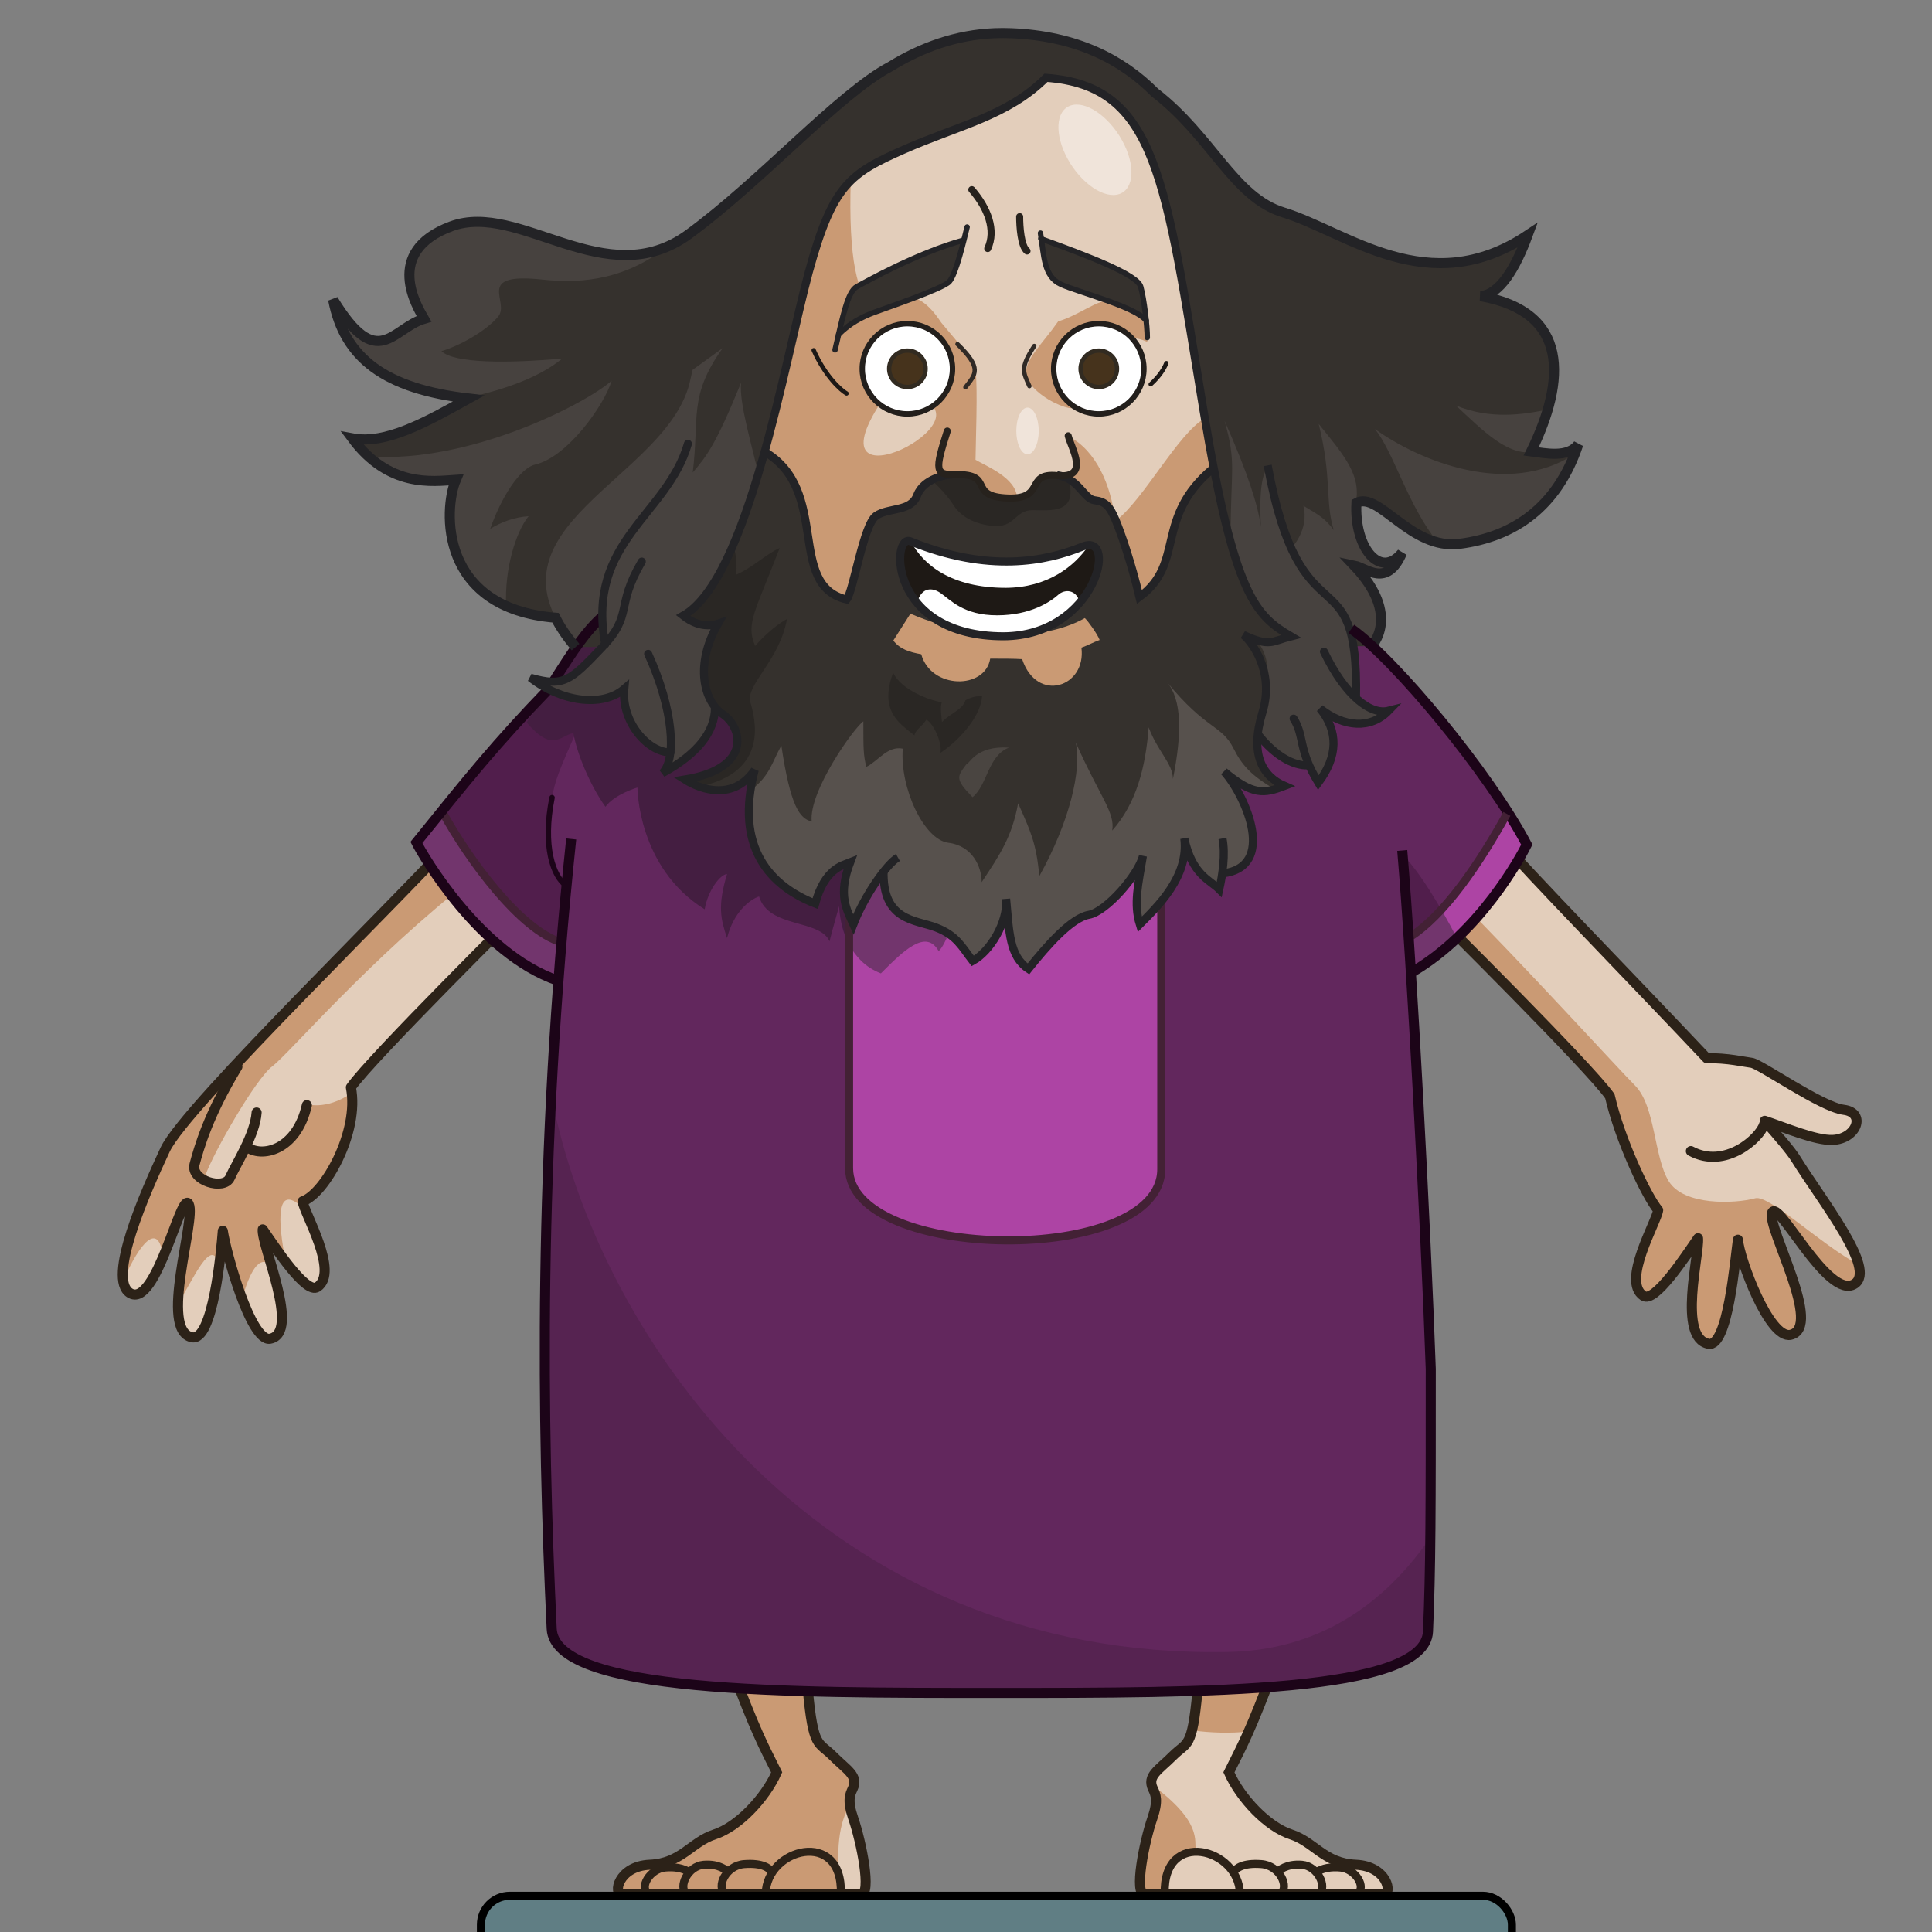 <?xml version="1.0" encoding="UTF-8" standalone="no"?>
<svg
   xmlns:dc="http://purl.org/dc/elements/1.1/"
   xmlns:cc="http://creativecommons.org/ns#"
   xmlns:rdf="http://www.w3.org/1999/02/22-rdf-syntax-ns#"
   xmlns:svg="http://www.w3.org/2000/svg"
   xmlns="http://www.w3.org/2000/svg"
   height="100%"
   width="100%"
   viewBox="0 0 96 96"
   style="display:inline"
   version="1.1"
   id="svg2">
  <rect x="0" y="0" width="96" height="96" fill="#808080" stroke="none"/>
  <defs
     id="defs4" />
  <g
     id="g4354"
     transform="matrix(-1,0,0,1,99.679,-0.207)">
    <path
       style="color:#000000;clip-rule:nonzero;display:inline;overflow:visible;visibility:visible;opacity:1;isolation:auto;mix-blend-mode:normal;color-interpolation:sRGB;color-interpolation-filters:linearRGB;solid-color:#000000;solid-opacity:1;fill:#e3cebb;fill-opacity:1;fill-rule:nonzero;stroke:none;stroke-width:1;stroke-linecap:butt;stroke-linejoin:miter;stroke-miterlimit:4;stroke-dasharray:none;stroke-dashoffset:0;stroke-opacity:1;marker:none;color-rendering:auto;image-rendering:auto;shape-rendering:auto;text-rendering:auto;enable-background:accumulate;filter-blend-mode:normal;filter-gaussianBlur-deviation:0"
       d="M 74.242 41.406 L 71.33 45.438 C 71.33 45.438 78.966 53.002 79.994 54.471 C 80.488 56.627 81.805 59.436 82.393 60.131 C 82.319 60.718 80.557 63.656 81.658 64.391 C 82.222 64.766 83.714 62.482 84.375 61.527 C 84.448 62.335 83.354 66.48 84.896 66.773 C 85.859 66.957 86.211 62.628 86.357 61.6 C 86.431 62.554 87.911 66.562 88.975 66.326 C 90.611 65.963 87.82 61.04 88.047 60.279 C 88.3 59.429 90.831 64.648 92.152 63.797 C 93.267 63.079 90.529 59.67 89.221 57.561 C 88.996 57.198 88.407 56.504 87.689 55.693 C 88.74 56.045 90.222 56.675 91.055 56.643 C 92.27 56.596 92.737 55.287 91.615 55.146 C 90.493 55.006 87.456 52.857 87.035 52.811 C 86.692 52.772 85.842 52.562 84.809 52.582 C 81.039 48.584 76.077 43.523 74.242 41.406 z "
       transform="matrix(-1,0,0,1,99.679,0.207)"
       id="path4403" />
    <path
       id="path4410"
       transform="matrix(-1,0,0,1,99.679,0.207)"
       d="M 72.121 44.344 L 71.33 45.438 C 71.33 45.438 78.966 53.002 79.994 54.471 C 80.488 56.627 81.805 59.436 82.393 60.131 C 82.319 60.718 80.557 63.656 81.658 64.391 C 82.222 64.766 83.714 62.482 84.375 61.527 C 84.448 62.335 83.354 66.48 84.896 66.773 C 85.859 66.957 86.211 62.628 86.357 61.6 C 86.431 62.554 87.911 66.562 88.975 66.326 C 90.611 65.963 87.82 61.04 88.047 60.279 C 88.3 59.429 90.831 64.648 92.152 63.797 C 92.426 63.62 92.465 63.28 92.352 62.838 C 90.502 61.863 87.907 59.354 87.221 59.541 C 86.192 59.821 83.67 59.915 82.922 58.699 C 82.174 57.484 82.267 54.96 81.238 53.932 C 80.35 53.043 75.824 48.059 72.121 44.344 z "
       style="fill:#ca9a74;fill-rule:nonzero;stroke:none;stroke-width:1;stroke-linecap:butt;stroke-linejoin:miter;stroke-opacity:1;color:#000000;clip-rule:nonzero;display:inline;overflow:visible;visibility:visible;opacity:1;isolation:auto;mix-blend-mode:normal;color-interpolation:sRGB;color-interpolation-filters:linearRGB;solid-color:#000000;solid-opacity:1;fill-opacity:1;stroke-miterlimit:4;stroke-dasharray:none;stroke-dashoffset:0;filter-blend-mode:normal;filter-gaussianBlur-deviation:0;color-rendering:auto;image-rendering:auto;shape-rendering:auto;text-rendering:auto;enable-background:accumulate" />
    <path
       id="path4360"
       transform="matrix(-1,0,0,1,99.679,0.207)"
       d="M 74.242 41.406 L 71.33 45.438 C 71.33 45.438 78.966 53.002 79.994 54.471 C 80.488 56.627 81.805 59.436 82.393 60.131 C 82.319 60.718 80.557 63.656 81.658 64.391 C 82.222 64.766 83.714 62.482 84.375 61.527 C 84.448 62.335 83.354 66.48 84.896 66.773 C 85.859 66.957 86.211 62.628 86.357 61.6 C 86.431 62.554 87.911 66.562 88.975 66.326 C 90.611 65.963 87.82 61.04 88.047 60.279 C 88.3 59.429 90.831 64.648 92.152 63.797 C 93.267 63.079 90.529 59.67 89.221 57.561 C 88.996 57.198 88.407 56.504 87.689 55.693 C 88.74 56.045 90.222 56.675 91.055 56.643 C 92.27 56.596 92.737 55.287 91.615 55.146 C 90.493 55.006 87.456 52.857 87.035 52.811 C 86.692 52.772 85.842 52.562 84.809 52.582 C 81.039 48.584 76.077 43.523 74.242 41.406 z "
       style="color:#000000;clip-rule:nonzero;display:inline;overflow:visible;visibility:visible;opacity:1;isolation:auto;mix-blend-mode:normal;color-interpolation:sRGB;color-interpolation-filters:linearRGB;solid-color:#000000;solid-opacity:1;fill:none;fill-opacity:1;fill-rule:nonzero;stroke:#2c2218;stroke-width:0.5;stroke-linecap:butt;stroke-linejoin:round;stroke-miterlimit:4;stroke-dasharray:none;stroke-dashoffset:0;stroke-opacity:1;marker:none;color-rendering:auto;image-rendering:auto;shape-rendering:auto;text-rendering:auto;enable-background:accumulate" />
    <path
       id="path4378"
       d="m 12.025,56.082 c 0.198,0.661 1.917,2.248 3.636,1.322"
       style="color:#000000;clip-rule:nonzero;display:inline;overflow:visible;visibility:visible;opacity:1;isolation:auto;mix-blend-mode:normal;color-interpolation:sRGB;color-interpolation-filters:linearRGB;solid-color:#000000;solid-opacity:1;fill:none;fill-opacity:1;fill-rule:nonzero;stroke:#2c2218;stroke-width:0.5;stroke-linecap:round;stroke-linejoin:round;stroke-miterlimit:4;stroke-dasharray:none;stroke-dashoffset:0;stroke-opacity:1;marker:none;color-rendering:auto;image-rendering:auto;shape-rendering:auto;text-rendering:auto;enable-background:accumulate" />
  </g>
  <g
     transform="translate(-2.25,-0.647)"
     id="g4347">
    <path
       id="path4303"
       d="m 25.437,41.613 c -2.864,3.304 -13.952,13.952 -14.98,16.155 -1.028,2.203 -2.877,6.405 -1.762,7.123 1.321,0.851 2.57,-5.214 2.937,-4.406 0.367,0.808 -1.489,6.246 0.147,6.609 1.063,0.236 1.469,-4.333 1.542,-5.287 0.147,1.028 1.387,5.544 2.35,5.361 1.542,-0.294 -0.441,-4.626 -0.367,-5.434 0.661,0.955 2.154,3.239 2.717,2.864 1.101,-0.734 -0.661,-3.672 -0.734,-4.259 1.101,-0.367 2.839,-3.459 2.398,-5.662 1.028,-1.469 8.665,-9.032 8.665,-9.032"
       style="color:#000000;clip-rule:nonzero;display:inline;overflow:visible;visibility:visible;opacity:1;isolation:auto;mix-blend-mode:normal;color-interpolation:sRGB;color-interpolation-filters:linearRGB;solid-color:#000000;solid-opacity:1;fill:#e3cebb;fill-opacity:1;fill-rule:nonzero;stroke:none;stroke-width:1;stroke-linecap:butt;stroke-linejoin:miter;stroke-miterlimit:4;stroke-dasharray:none;stroke-dashoffset:0;stroke-opacity:1;marker:none;color-rendering:auto;image-rendering:auto;shape-rendering:auto;text-rendering:auto;enable-background:accumulate" />
    <path
       style="color:#000000;clip-rule:nonzero;display:inline;overflow:visible;visibility:visible;opacity:1;isolation:auto;mix-blend-mode:normal;color-interpolation:sRGB;color-interpolation-filters:linearRGB;solid-color:#000000;solid-opacity:1;fill:#ca9a74;fill-opacity:1;fill-rule:nonzero;stroke:none;stroke-width:1;stroke-linecap:butt;stroke-linejoin:miter;stroke-miterlimit:4;stroke-dasharray:none;stroke-dashoffset:0;stroke-opacity:1;color-rendering:auto;image-rendering:auto;shape-rendering:auto;text-rendering:auto;enable-background:accumulate"
       d="M 25.438,41.613 C 22.574,44.918 11.485,55.565 10.457,57.768 9.596,59.613 8.166,62.853 8.377,64.281 9.194,62.391 10.143,61.29 10.348,63.109 c 0.605,-1.424 1.082,-3.07 1.285,-2.623 0.246,0.541 -0.487,3.133 -0.52,4.912 0.7,-1.098 1.687,-3.431 2.014,-1.865 0.098,-0.75 0.17,-1.427 0.193,-1.727 0.078,0.548 0.471,2.077 0.963,3.367 0.337,-1.192 0.835,-2.299 1.455,-1.605 -0.237,-0.814 -0.461,-1.553 -0.436,-1.834 0.275,0.397 0.701,1.012 1.137,1.582 -0.368,-1.903 -0.559,-4.105 1.004,-2.516 -0.08,-0.197 -0.144,-0.368 -0.156,-0.463 1.054,-0.351 2.668,-3.19 2.42,-5.365 -1.297,0.88 -2.26,0.525 -2.26,0.525 0,0 0.103,1.039 -0.832,1.766 -0.935,0.727 -2.283,0.416 -2.283,0.416 l -0.936,1.869 c 0,0 -0.518,-0.208 -0.934,-0.52 0.415,-1.142 2.491,-4.777 3.322,-5.4 0.831,-0.623 4.88,-5.399 9.969,-9.346 L 26.061,42.475 25.438,41.613 Z"
       id="path4319" />
    <path
       style="color:#000000;clip-rule:nonzero;display:inline;overflow:visible;visibility:visible;opacity:1;isolation:auto;mix-blend-mode:normal;color-interpolation:sRGB;color-interpolation-filters:linearRGB;solid-color:#000000;solid-opacity:1;fill:none;fill-opacity:1;fill-rule:nonzero;stroke:#2c2218;stroke-width:0.5;stroke-linecap:butt;stroke-linejoin:round;stroke-miterlimit:4;stroke-dasharray:none;stroke-dashoffset:0;stroke-opacity:1;marker:none;color-rendering:auto;image-rendering:auto;shape-rendering:auto;text-rendering:auto;enable-background:accumulate"
       d="m 25.437,41.613 c -2.864,3.304 -13.952,13.952 -14.98,16.155 -1.028,2.203 -2.877,6.405 -1.762,7.123 1.321,0.851 2.57,-5.214 2.937,-4.406 0.367,0.808 -1.489,6.246 0.147,6.609 1.063,0.236 1.469,-4.333 1.542,-5.287 0.147,1.028 1.387,5.544 2.35,5.361 1.542,-0.294 -0.441,-4.626 -0.367,-5.434 0.661,0.955 2.154,3.239 2.717,2.864 1.101,-0.734 -0.661,-3.672 -0.734,-4.259 1.101,-0.367 2.839,-3.459 2.398,-5.662 1.028,-1.469 8.665,-9.032 8.665,-9.032"
       id="path4269" />
    <path
       style="color:#000000;clip-rule:nonzero;display:inline;overflow:visible;visibility:visible;opacity:1;isolation:auto;mix-blend-mode:normal;color-interpolation:sRGB;color-interpolation-filters:linearRGB;solid-color:#000000;solid-opacity:1;fill:none;fill-opacity:1;fill-rule:nonzero;stroke:#2c2218;stroke-width:0.5;stroke-linecap:round;stroke-linejoin:round;stroke-miterlimit:4;stroke-dasharray:none;stroke-dashoffset:0;stroke-opacity:1;marker:none;color-rendering:auto;image-rendering:auto;shape-rendering:auto;text-rendering:auto;enable-background:accumulate"
       d="m 14.047,53.651 c -1.469,2.423 -1.909,4.039 -2.13,4.847 -0.22,0.808 1.469,1.322 1.762,0.661 0.294,-0.661 1.248,-2.13 1.322,-3.231"
       id="path4285" />
    <path
       style="color:#000000;clip-rule:nonzero;display:inline;overflow:visible;visibility:visible;opacity:1;isolation:auto;mix-blend-mode:normal;color-interpolation:sRGB;color-interpolation-filters:linearRGB;solid-color:#000000;solid-opacity:1;fill:none;fill-opacity:1;fill-rule:nonzero;stroke:#2c2218;stroke-width:0.5;stroke-linecap:round;stroke-linejoin:round;stroke-miterlimit:4;stroke-dasharray:none;stroke-dashoffset:0;stroke-opacity:1;marker:none;color-rendering:auto;image-rendering:auto;shape-rendering:auto;text-rendering:auto;enable-background:accumulate"
       d="m 14.487,57.617 c 0.734,0.587 2.497,0.22 3.011,-2.056"
       id="path4287" />
  </g>
  <path
     style="fill:#e3cebb;stroke:none"
     d="m 36.744,83.886 c 0.993,2.604 1.473,3.393 1.850,4.181 -0.582,1.302 -1.919,2.707 -3.084,3.084 -1.165,0.377 -1.645,1.439 -3.221,1.508 -1.576,0.068 -1.850,1.473 -1.370,1.473 0.479,0 11.311,0 11.859,0 0.548,0 0.023,-2.612 -0.377,-3.770 -0.308,-0.891 -0.169,-1.188 -0.034,-1.473 0.308,-0.651 -0.274,-0.925 -0.993,-1.645 -0.719,-0.719 -0.959,-0.342 -1.233,-3.256"
     id="path3400" />
  <path
     style="fill:#e3cebb;stroke:none"
     d="m 62.926,83.873 c -0.993,2.604 -1.486,3.406 -1.863,4.194 0.582,1.302 1.919,2.707 3.084,3.084 1.165,0.377 1.645,1.439 3.221,1.508 1.576,0.068 1.850,1.473 1.370,1.473 -0.479,0 -11.311,0 -11.859,0 -0.548,0 -0.023,-2.612 0.377,-3.770 0.308,-0.891 0.169,-1.188 0.034,-1.473 -0.308,-0.651 0.274,-0.925 0.993,-1.645 0.719,-0.719 0.946,-0.303 1.220,-3.217"
     id="path3402" />
  <path
     id="path3387"
     d="m 66.34,30.029 c 0.003,0.004 0.006,0.008 0.01,0.012 l 0.029,0 z m 0.01,0.012 -35.863,0.016 -3.234,4.191 c 0.003,0.001 0.006,0.002 0.01,0.004 -0.007,0.011 -0.014,0.02 -0.021,0.033 l 0,-0.021 c -1.916,2.953 -3.732,5.439 -5.131,9.014 0.039,0.079 0.097,0.207 0.176,0.371 0.025,0.052 0.042,0.089 0.072,0.15 0.016,0.032 0.031,0.059 0.049,0.094 0.03,0.06 0.059,0.115 0.094,0.182 0.065,0.124 0.141,0.259 0.223,0.4 0.62,1.071 1.725,2.579 3.578,3.613 0.004,0.002 0.009,0.005 0.014,0.008 0.077,0.043 0.157,0.082 0.238,0.123 0.032,0.016 0.061,0.037 0.094,0.053 0.058,0.029 0.122,0.053 0.182,0.082 0.053,0.025 0.104,0.052 0.158,0.076 0.079,0.035 0.162,0.068 0.244,0.102 0.034,0.014 0.067,0.031 0.102,0.045 0.003,10e-4 0.008,9.53e-4 0.012,0.002 0.116,0.045 0.234,0.091 0.355,0.133 -0.417,6.247 -0.593,12.367 -0.59,18.377 7.26e-4,0.128 -8.47e-4,0.257 0,0.385 0.031,4.495 0.155,8.996 0.299,13.449 0.205,1.077 1.108,1.456 2.039,1.842 0.148,0.052 0.302,0.101 0.465,0.15 0.06,0.018 0.12,0.036 0.182,0.053 0.027,0.007 0.056,0.013 0.084,0.021 5.545,1.23 11.279,1.079 16.895,1.1 0.127,2.42e-4 0.254,-1.21e-4 0.381,0 0.661,7.26e-4 1.321,0 1.98,0 l 9.615,-0.092 0.012,0 c 1.627,-0.049 3.163,-0.129 4.559,-0.248 2.743,-0.355 4.5,-0.648 5.594,-1.023 0.002,-0.001 0.003,-0.003 0.006,-0.004 0.003,-0.001 0.008,-9.53e-4 0.012,-0.002 0.77,-0.305 1.305,-0.682 1.549,-1.139 l 0.004,-0.008 0,-0.002 c 0.071,-0.16 0.118,-0.334 0.143,-0.525 0.525,-6.787 -0.257,-13.354 -0.227,-20.496 0.024,-1.737 -0.641,-12.225 -0.641,-12.225 l 0.354,-0.205 0.002,0.008 c 0.128,-0.08 2.437,-1.553 3.559,-3.592 -6.48e-4,-0.002 -0.001,-0.004 -0.002,-0.006 0.28,-0.497 1.756,-2.342 1.869,-2.589 -1.853,-3.942 -4.872,-7.085 -7.522,-9.526 -0.074,-0.09 -0.147,-0.181 -0.223,-0.271 8.47e-4,-10e-4 9.53e-4,-0.003 0.002,-0.004 -0.568,-0.7 -1.154,-1.4 -1.748,-2.098 z"
     style="fill:#62275d;stroke:none" />
  <path
     style="fill:#511e4c;stroke:none"
     d="m 30.358,30.223 -3.119,4.042 c -2.524,2.48 -4.272,4.088 -6.482,7.528 0.31,0.621 3.061,5.58 6.947,6.927 -0.044,0.666 -0.085,1.329 -0.124,1.992 l 0.06,0.037 0.393,-6.862 c -0.788,-1.025 -0.945,-3.388 -0.393,-5.123 0.552,-1.735 3.467,-7.494 3.467,-7.494 l -0.748,-1.047 z"
     id="path3410" />
  <path
     style="fill:#441e41;stroke:none"
     d="m 38.265,30.052 -7.778,0.003 -3.248,4.208 c -0.363,0.559 -0.720,1.100 -1.073,1.637 1.306,1.511 1.638,0.662 2.325,0.525 0.159,0.954 0.795,2.549 1.591,3.664 0.477,-0.636 1.591,-0.956 1.591,-0.956 0,-10e-7 -3.5e-5,3.980 3.342,6.05 0.159,-0.954 0.793,-1.750 1.111,-1.750 -0.477,1.591 -0.318,2.224 0,3.180 0.318,-1.273 1.114,-1.909 1.591,-2.068 0.477,1.591 3.023,1.116 3.501,2.230 0.159,-0.636 0.480,-1.754 0.480,-1.754 1e-6,1e-6 -9.68e-4,0.973 0.487,1.905 0,-0.177 0,-1.387 0,-1.387 0.341,-1.833 1.548,-3.348 3.149,-4.439 L 38.265,30.052 Z"
     id="path3375" />
  <path
     style="fill:#ad44a4;stroke:none"
     d="m 42.191,45.540 c 0,0 0,7.836 0,12.505 0,4.669 15.511,4.884 15.511,0.053 0,-4.830 0,-13.257 0,-13.257 l 0.195,-0.012 c 0,-8.730 -14.379,-6.419 -15.707,0.710 z"
     id="path3409" />
  <path
     id="path3335"
     d="M 49.805 1.641 C 49.731 1.641 49.659 1.649 49.586 1.65 C 49.53 1.652 49.472 1.648 49.416 1.65 C 49.34 1.654 49.266 1.663 49.191 1.668 C 49.07 1.676 48.949 1.685 48.828 1.697 C 48.688 1.712 48.55 1.73 48.412 1.75 C 48.301 1.766 48.19 1.779 48.08 1.799 C 48.041 1.806 48.004 1.817 47.965 1.824 C 47.536 1.907 47.115 2.014 46.705 2.148 C 46.28 2.288 45.866 2.456 45.461 2.646 C 45.449 2.652 45.436 2.658 45.424 2.664 C 44.958 2.885 44.506 3.138 44.066 3.418 C 41.517 4.86 37.756 9.058 34.219 11.643 C 30.1 14.652 25.822 9.981 22.416 11.248 C 19.01 12.515 20.753 15.287 21.07 15.842 C 19.486 16.317 18.773 18.534 16.555 14.891 C 17.109 17.821 19.168 19.327 23.287 19.803 C 21.148 20.991 19.169 22.098 17.506 21.781 C 19.328 24.237 21.466 23.921 22.654 23.842 C 22.036 25.309 21.812 30.229 27.604 30.693 C 27.615 30.717 27.634 30.742 27.646 30.766 C 27.737 30.937 27.84 31.113 27.957 31.291 C 28 31.358 28.044 31.425 28.092 31.492 C 28.211 31.661 28.346 31.834 28.49 32.01 C 28.53 32.058 28.558 32.103 28.6 32.152 L 29.898 32.15 C 28.241 33.969 27.669 33.801 26.355 33.674 C 27.857 34.86 29.913 35.173 31.021 34.225 C 30.863 35.885 32.206 37.389 33.312 37.389 C 33.261 37.662 33.211 38.137 33.211 38.137 C 33.211 38.137 35.087 37.535 35.641 35.256 C 35.727 35.346 35.822 35.424 35.92 35.49 C 36.868 36.122 37.42 38.176 34.021 38.73 C 34.89 39.283 36.472 39.759 37.5 38.258 C 36.473 42.132 38.292 44.03 40.506 44.9 C 40.98 43.161 41.848 43.003 42.244 42.844 C 41.612 44.504 42.087 45.215 42.402 45.926 C 42.767 44.986 43.374 43.977 43.904 43.309 C 43.86 45.764 45.496 45.692 46.514 46.084 C 47.541 46.479 47.777 47.031 48.33 47.742 C 49.199 47.268 50.07 45.848 49.99 44.662 C 50.148 46.322 50.149 47.509 51.098 48.141 C 52.046 46.955 53.275 45.758 54.104 45.451 C 55.066 45.095 55.906 44.029 56.654 43.074 C 56.638 44.125 56.481 45.247 56.633 45.926 C 57.234 45.325 58.176 44.422 58.621 43.295 L 58.914 42.111 C 59.417 43.282 60.33 43.93 60.586 44.186 C 60.638 43.951 60.688 43.681 60.729 43.396 L 60.74 43.396 C 63.428 43.08 61.925 39.603 60.818 38.338 C 62.241 39.524 62.796 39.443 63.824 39.047 C 62.919 38.659 62.332 37.846 62.494 36.438 L 63.619 37.578 L 65.045 38.027 C 65.156 38.279 65.302 38.564 65.498 38.887 C 66.458 37.598 66.501 36.388 65.631 35.26 L 65.631 35.234 C 66.819 36.147 68.108 36.219 68.99 35.309 C 66.848 35.524 67.426 33.55 67.244 32.111 L 68.146 32.109 C 68.146 32.109 68.277 31.964 68.402 31.715 C 68.618 31.364 68.667 30.979 68.604 30.586 C 68.552 29.936 68.236 29.103 67.283 28.1 C 67.438 28.132 67.616 28.214 67.807 28.297 C 67.81 28.298 67.811 28.299 67.814 28.301 C 68.396 28.553 69.1 28.788 69.664 27.473 C 69.658 27.48 69.651 27.485 69.645 27.492 C 69.649 27.483 69.654 27.478 69.658 27.469 C 69.377 27.812 69.082 27.959 68.799 27.953 C 68.788 27.953 68.778 27.95 68.768 27.949 C 68.716 27.946 68.664 27.937 68.613 27.924 C 68.571 27.912 68.529 27.896 68.488 27.877 C 68.47 27.869 68.452 27.861 68.434 27.852 C 68.329 27.795 68.229 27.707 68.135 27.609 C 68.116 27.59 68.095 27.577 68.076 27.557 C 67.635 27.049 67.342 26.105 67.4 24.994 C 68.514 24.383 70.092 27.338 72.529 27.023 C 75.216 26.677 77.382 25.204 78.422 22.084 C 77.902 22.777 76.777 22.516 76.084 22.43 C 77.817 18.877 77.99 15.497 73.57 14.717 C 74.524 14.63 75.304 13.332 75.91 11.686 C 70.971 14.978 66.897 11.512 63.777 10.559 C 61.307 9.804 60.242 6.822 57.412 4.623 C 56.823 4.026 56.151 3.498 55.385 3.055 C 55.29 2.999 55.193 2.945 55.096 2.893 C 54.324 2.482 53.47 2.147 52.494 1.934 C 52.494 1.933 52.493 1.934 52.492 1.934 C 52.49 1.933 52.488 1.932 52.486 1.932 C 52.17 1.863 51.842 1.807 51.502 1.762 C 51.445 1.754 51.388 1.747 51.33 1.74 C 50.977 1.698 50.614 1.664 50.234 1.648 C 50.089 1.642 49.948 1.641 49.805 1.641 z "
     style="fill:#35312d;stroke:none" />
  <path
     id="path4656"
     d="M 72.344 20.15 C 73.705 21.421 74.94 22.685 76.225 22.449 C 76.18 22.443 76.126 22.435 76.084 22.43 C 76.43 21.721 76.687 21.027 76.885 20.352 C 75.709 20.599 74.052 20.857 72.344 20.15 z M 68.316 21.318 C 69.232 22.417 69.957 25.126 71.441 26.949 C 71.784 27.035 72.145 27.073 72.529 27.023 C 75.065 26.696 77.126 25.347 78.225 22.574 C 74.939 24.701 70.567 22.926 68.316 21.318 z "
     style="fill:#47423f;fill-rule:nonzero;stroke:none;stroke-width:1;stroke-linecap:butt;stroke-linejoin:miter;stroke-opacity:1;color:#000000;clip-rule:nonzero;display:inline;overflow:visible;visibility:visible;opacity:1;isolation:auto;mix-blend-mode:normal;color-interpolation:sRGB;color-interpolation-filters:linearRGB;solid-color:#000000;solid-opacity:1;fill-opacity:1;stroke-miterlimit:4;stroke-dasharray:none;stroke-dashoffset:0;filter-blend-mode:normal;filter-gaussianBlur-deviation:0;color-rendering:auto;image-rendering:auto;shape-rendering:auto;text-rendering:auto;enable-background:accumulate" />
  <path
     id="path4631"
     d="M 23.732 11.025 C 23.281 11.025 22.842 11.09 22.416 11.248 C 19.01 12.515 20.753 15.287 21.07 15.842 C 19.486 16.317 18.773 18.534 16.555 14.891 C 16.624 15.256 16.717 15.598 16.834 15.92 C 16.9 16.101 16.991 16.26 17.072 16.428 C 17.134 16.554 17.183 16.691 17.254 16.811 C 17.414 17.08 17.6 17.331 17.809 17.562 C 17.815 17.569 17.818 17.577 17.824 17.584 C 18.029 17.809 18.261 18.014 18.514 18.205 C 18.528 18.216 18.538 18.23 18.553 18.24 C 18.553 18.241 18.554 18.24 18.555 18.24 C 19.094 18.639 19.742 18.964 20.508 19.219 C 21.274 19.474 22.158 19.66 23.166 19.783 C 24.751 19.426 26.666 18.865 27.941 17.814 C 25.245 18.06 22.548 18.06 21.936 17.447 C 22.793 17.202 24.141 16.466 24.754 15.73 C 25.367 14.995 23.53 13.525 26.961 13.893 C 29.08 14.12 31.153 13.828 33.207 12.219 C 32.387 12.585 31.564 12.695 30.746 12.65 C 30.037 12.612 29.335 12.454 28.639 12.256 C 28.515 12.221 28.39 12.195 28.268 12.158 C 27.79 12.012 27.318 11.859 26.852 11.705 C 26.729 11.665 26.604 11.627 26.482 11.588 C 26.131 11.474 25.786 11.38 25.443 11.291 C 25.276 11.248 25.106 11.201 24.941 11.168 C 24.813 11.142 24.687 11.117 24.561 11.098 C 24.497 11.088 24.433 11.076 24.369 11.068 C 24.155 11.042 23.942 11.026 23.732 11.025 z M 30.393 18.916 C 29.242 19.971 23.442 23.035 18.33 22.682 C 18.914 23.208 19.509 23.511 20.08 23.684 C 20.107 23.692 20.134 23.704 20.16 23.711 C 20.317 23.755 20.471 23.786 20.623 23.812 C 20.68 23.822 20.738 23.832 20.795 23.84 C 20.935 23.859 21.073 23.873 21.207 23.881 C 21.26 23.884 21.313 23.887 21.365 23.889 C 21.488 23.893 21.609 23.895 21.725 23.893 C 22.067 23.885 22.391 23.859 22.654 23.842 C 22.336 24.597 22.141 26.263 22.803 27.768 C 22.799 27.773 22.797 27.779 22.793 27.785 C 23.196 28.702 23.927 29.55 25.15 30.1 C 25.065 28.254 25.636 26.42 26.266 25.65 C 25.562 25.697 24.922 25.932 24.359 26.275 C 24.906 24.711 25.829 23.26 26.594 23.084 C 28.187 22.716 30.025 20.142 30.393 18.916 z "
     style="fill:#47423f;fill-rule:nonzero;stroke:none;stroke-width:1;stroke-linecap:butt;stroke-linejoin:miter;stroke-opacity:1;color:#000000;clip-rule:nonzero;display:inline;overflow:visible;visibility:visible;opacity:1;isolation:auto;mix-blend-mode:normal;color-interpolation:sRGB;color-interpolation-filters:linearRGB;solid-color:#000000;solid-opacity:1;fill-opacity:1;stroke-miterlimit:4;stroke-dasharray:none;stroke-dashoffset:0;filter-blend-mode:normal;filter-gaussianBlur-deviation:0;color-rendering:auto;image-rendering:auto;shape-rendering:auto;text-rendering:auto;enable-background:accumulate" />
  <path
     style="fill:#ca9a74;fill-rule:nonzero;stroke-width:3.5;marker:none"
     d="m 45.238,30.493 c 3.767,1.607 7.053,1.144 8.667,0.218 0.17,0.163 0.623,0.79 0.736,1.089 -0.311,0.109 -0.594,0.272 -0.906,0.381 0.255,1.961 -2.209,2.779 -2.946,0.572 -0.368,-0.026 -1.019,-0.026 -1.586,-0.026 -0.255,1.553 -2.946,1.526 -3.427,-0.218 -0.594,-0.109 -1.047,-0.245 -1.388,-0.681 0.311,-0.49 0.849,-1.335 0.849,-1.335 z"
     id="path3349" />
  <path
     style="fill:#2a2724;stroke:none"
     d="m 49.684,20.441 -2.567,3.108 -0.827,0.307 c -10e-7,-10e-7 0.694,0.617 1.081,1.232 0.220,0.350 0.739,0.906 1.910,1.041 1.170,0.135 1.121,-0.781 2.021,-0.781 0.900,1e-6 2.343,0.223 1.758,-1.667 C 52.475,21.790 49.684,20.441 49.684,20.441 Z"
     id="path3331" />
  <path
     style="fill:#e3cebb;fill-rule:nonzero;stroke-width:3.5;marker:none"
     d="m 51.972,3.867 c -1.897,1.897 -4.348,2.372 -7.036,3.558 -2.688,1.186 -3.559,1.738 -4.745,6.087 -0.562,2.060 -1.266,5.593 -2.196,8.935 3.295,1.929 1.075,6.630 4.079,7.343 0.341,-0.434 0.835,-3.724 1.455,-4.159 0.620,-0.434 1.739,-0.183 2.049,-1.020 0.310,-0.837 1.486,-1.055 1.765,-1.024 l -0.086,0.037 c 0,0 0.033,0.036 0.034,0.037 0.070,-0.049 0.139,-0.074 0.204,-0.075 1.934,-0.039 0.604,1.024 2.42,1.153 2.126,0.150 0.960,-1.255 2.597,-1.107 l 0.011,-0.015 c 1.054,0.124 1.336,1.178 1.864,1.240 0.527,0.061 0.741,0.278 1.020,0.930 0.279,0.651 0.806,2.173 1.21,3.879 2.295,-1.675 0.713,-3.939 3.660,-6.390 l -0.068,-0.230 0.079,0.098 C 60.132,22.317 59.967,21.408 59.799,20.391 57.901,8.926 57.507,4.262 51.972,3.867 Z"
     id="path3330" />
  <path
     style="fill:#ca9a74;stroke:none"
     d="m 53.110,21.688 c 0.582,1.280 0.313,1.883 0.049,2.151 0.566,0.348 0.827,0.969 1.228,1.017 0.519,0.061 0.736,0.274 1.009,0.903 -0.197,-1.639 -0.923,-3.364 -2.287,-4.072 z"
     id="path3343" />
  <path
     style="fill:#ca9a74;stroke:none"
     d="m 42.273,8.991 c -0.847,0.832 -1.416,2.075 -2.083,4.522 -0.562,2.06 -1.266,5.593 -2.196,8.935 3.295,1.929 1.075,6.63 4.079,7.343 0.341,-0.434 0.835,-3.724 1.455,-4.159 0.62,-0.434 1.739,-0.183 2.049,-1.02 0.31,-0.837 1.486,-1.055 1.765,-1.024 l -0.086,0.037 c 0,0 0.033,0.036 0.034,0.037 0.07,-0.049 0.139,-0.074 0.204,-0.075 1.934,-0.039 0.604,1.024 2.42,1.153 0.25,0.017 0.454,0.012 0.623,-0.007 -0.048,-0.996 -1.544,-1.574 -2.064,-1.886 0,-0.487 0.121,-3.776 0,-4.386 -0.121,-0.609 -0.489,-0.975 -1.709,-2.438 -1.307,-1.987 -2.128,-1.066 -3.347,-1.066 -0.829,0 -1.261,-2.24 -1.144,-5.962 z m 3.154,10.767 c 4.194,0.954 -5.313,5.824 -1.662,0.241 0.224,-0.317 1.412,-0.246 1.662,-0.241 z"
     id="path3310" />
  <path
     style="fill:#ca9a74;stroke:none"
     d="m 55.64,15.14 c -0.735,-0.65 -1.671,0.401 -3.062,0.833 C 51.817,17.067 50.922,17.856 50.99,18.568 l -0.064,0.06 c 0.032,0.075 0.067,0.148 0.109,0.219 0.023,0.101 0.052,0.204 0.09,0.313 0.057,0.017 0.112,0.028 0.166,0.034 0.618,0.702 1.627,1.092 1.951,1.092 0.352,-0.402 0.605,-1.762 0.605,-1.762 L 53.031,17.98 c 0.442,-0.249 1.011,-0.415 1.765,-0.321 0.721,-0.601 1.192,-1.149 2.214,-0.668 -0.13,-2.172 -1.371,-1.851 -1.371,-1.851 z"
     id="path3341" />
  <path
     style="fill:#72356d;stroke:none"
     d="m 45.340,41.101 c -1.600,1.090 -2.808,2.605 -3.149,4.439 0,0 0,1.209 0,1.387 0.301,0.574 0.790,1.136 1.580,1.440 1.114,-1.114 2.229,-2.229 2.866,-1.115 0.318,-0.159 1.111,-2.389 1.111,-2.389 L 45.340,41.101 Z"
     id="path3373" />
  <path
     style="fill:#57514d;stroke:none"
     d="m 57.980,33.879 c 0.754,0.905 0.755,2.565 0.302,4.828 0,-0.754 -0.753,-1.356 -1.206,-2.563 -0.150,1.960 -0.604,3.769 -1.811,5.127 0.150,-0.905 -0.604,-1.659 -1.811,-4.374 0.301,1.357 -0.302,3.924 -1.811,6.639 -0.150,-1.659 -0.451,-2.264 -1.054,-3.622 -0.301,1.659 -0.906,2.563 -1.811,3.921 0,-0.754 -0.449,-1.807 -1.656,-1.958 -1.206,-0.150 -2.415,-2.716 -2.264,-4.677 -0.754,-0.150 -1.207,0.605 -1.811,0.907 -0.150,-0.603 -0.147,-0.907 -0.147,-2.264 -0.452,0.301 -2.718,3.471 -2.567,4.979 -0.603,-0.150 -1.056,-0.756 -1.508,-3.773 -0.459,0.803 -0.569,1.520 -1.527,2.215 -0.485,3.207 1.199,4.850 3.214,5.641 0.474,-1.739 1.343,-1.898 1.739,-2.057 -0.632,1.660 -0.157,2.370 0.158,3.081 0.365,-0.940 0.971,-1.948 1.501,-2.616 -0.044,2.455 1.591,2.383 2.609,2.775 1.027,0.395 1.265,0.948 1.818,1.659 0.869,-0.474 1.739,-1.895 1.659,-3.081 0.158,1.660 0.158,2.846 1.107,3.478 0.948,-1.186 2.177,-2.381 3.006,-2.688 0.962,-0.356 1.804,-1.423 2.552,-2.378 -0.016,1.051 -0.174,2.172 -0.022,2.851 0.601,-0.601 1.543,-1.504 1.988,-2.631 l 0.294,-1.183 c 0.503,1.171 1.415,1.819 1.671,2.075 0.052,-0.235 0.102,-0.505 0.143,-0.790 l 0.011,0 c 2.688,-0.316 1.186,-3.794 0.079,-5.059 1.183,0.986 1.767,1.095 2.522,0.877 -1.171,-0.673 -1.645,-1.211 -2.049,-2.019 -0.603,-1.206 -1.358,-0.906 -3.319,-3.319 z"
     id="path2523" />
  <path
     style="fill:#4a4541;stroke:none"
     d="m 48.024,37.969 c -0.452,0.616 -0.603,0.718 0.301,1.643 0.754,-0.616 0.754,-2.054 1.81,-2.465 -1.659,-0.102 -1.96,0.821 -2.111,0.821 z"
     id="path3298" />
  <path
     style="fill:#47423f;stroke:none"
     d="m 60.847,20.909 c 0.603,2.111 0.302,2.413 0.302,5.732 1.055,4.374 2.866,4.824 2.866,4.824 0,0 -0.906,0.603 -1.811,0.151 1.508,1.206 0.452,3.772 0.151,4.828 -0.048,0.168 0.003,0.376 0.124,0.605 -0.009,-0.189 -0.002,-0.390 0.022,-0.608 l 1.126,1.141 1.425,0.449 c 0.111,0.252 0.257,0.535 0.453,0.858 0.960,-1.289 1.002,-2.498 0.132,-3.626 l 0,-0.026 c 1.188,0.913 2.479,0.985 3.361,0.075 -2.146,0.216 -1.561,-1.767 -1.746,-3.206 -0.048,-0.393 -0.151,-0.517 -0.215,-0.956 -10e-7,10e-7 0.654,0.297 1.051,0.956 1.318,-1.179 -0.049,-2.969 -0.805,-4.008 0.626,0.125 1.629,1.127 2.382,-0.627 -1.128,1.378 -2.508,-0.374 -2.257,-2.756 0.132,-1.261 -0.758,-2.245 -1.883,-3.652 0.673,2.713 0.304,3.831 0.748,5.274 -0.452,-0.603 -0.754,-0.753 -1.508,-1.206 0.301,1.206 -0.601,2.109 -0.601,2.109 l -1.21,-3.921 c 0,0 -0.449,0.301 -0.298,2.866 C 62.507,25.132 62.053,23.625 60.847,20.909 Z"
     id="path3300" />
  <path
     style="fill:#47423f;stroke:none"
     d="m 35.909,17.298 c -0.495,0.353 -0.997,0.716 -1.497,1.081 -0.035,0.152 -0.070,0.301 -0.098,0.442 -1.002,5.014 -10.853,7.311 -5.713,13.328 l 0.034,0 c 0.135,-0.250 0.478,-0.633 1.361,-1.489 0,0.381 0.191,0.994 -0.098,1.489 -1.657,1.819 -2.229,1.650 -3.543,1.523 1.502,1.186 3.558,1.500 4.666,0.552 -0.158,1.660 1.184,3.164 2.291,3.164 -0.051,0.273 -0.102,0.748 -0.102,0.748 0,10e-7 1.646,-0.573 2.353,-2.865 -0.599,-1.327 -0.737,-2.083 -0.057,-4.236 -1.150,0.043 -1.656,-0.463 -1.656,-0.463 0,10e-7 1.945,-0.229 3.890,-6.753 -0.343,-1.602 -1.029,-3.775 -0.915,-4.805 -1.258,3.089 -1.718,3.664 -2.404,4.465 0.343,-2.746 -0.226,-3.778 1.489,-6.182 z"
     id="path3305" />
  <path
     style="fill:#2a2724;stroke:none"
     d="m 38.745,27.232 c -0.607,0.243 -1.338,0.970 -2.189,1.334 0.084,-0.381 0.034,-0.836 -0.064,-1.319 -1.450,3.186 -2.643,3.327 -2.643,3.327 0,0 0.506,0.508 1.656,0.465 -0.594,1.883 -0.566,2.695 -0.147,3.758 L 35.622,35.324 c 0.005,-0.021 0.013,-0.042 0.018,-0.064 0.086,0.090 0.181,0.168 0.279,0.234 0.948,0.632 1.501,2.686 -1.898,3.240 0.204,0.130 0.451,0.254 0.718,0.351 3.572,-0.729 2.751,-3.473 2.544,-4.197 -0.243,-0.850 1.457,-2.066 1.822,-4.132 0,0 -0.729,0.366 -1.580,1.338 -0.486,-1.094 0.001,-1.701 1.217,-4.862 z"
     id="path3318" />
  <path
     style="fill:#2a2724;stroke:none"
     d="m 44.378,33.426 c 0.4,0.848 1.799,1.375 2.419,1.469 -0.092,0.262 -0.008,0.747 0.009,0.986 0.379,-0.415 1.046,-0.63 1.167,-1.085 0.287,-0.154 0.505,-0.199 0.827,-0.23 -0.037,0.94 -1.009,2.133 -2.067,2.841 0.087,-0.578 -0.404,-1.519 -0.702,-1.643 -0.27,0.392 -0.552,0.507 -0.593,0.778 -0.704,-0.579 -1.776,-1.175 -1.06,-3.116 z"
     id="path3334" />
  <ellipse
     ry="2.512"
     rx="1.428"
     cy="25.164"
     cx="44.712"
     style="fill:#f0e4da;fill-rule:nonzero;stroke-width:3;marker:none"
     id="path3359"
     transform="matrix(0.945,-0.326,0.483,0.875,0,0)" />
  <ellipse
     ry="1.160"
     rx="0.557"
     cy="21.414"
     cx="51.056"
     style="fill:#f0e4da;fill-rule:nonzero;stroke-width:3;marker:none"
     id="path3361" />
  <path
     style="fill:#ca9a74;stroke:none"
     d="m 59.867,20.785 c -1.347,0.772 -3.007,4.001 -4.420,5.089 0.286,0.689 0.784,2.152 1.172,3.792 2.295,-1.675 0.713,-3.939 3.660,-6.390 l -0.068,-0.230 0.079,0.098 c -0.137,-0.714 -0.278,-1.505 -0.423,-2.359 z"
     id="path3363" />
  <path
     style="fill:#562351;stroke:none"
     d="m 27.390,54.389 c -0.406,9.091 -0.333,17.918 0.022,26.544 0.152,3.197 11.509,3.187 22.048,3.187 10.539,10e-7 21.357,0.003 21.496,-3.047 0.041,-0.925 0.070,-2.612 0.090,-4.639 -2.363,3.408 -5.631,5.570 -10.031,5.652 C 40.975,82.460 29.734,66.683 27.390,54.389 Z"
     id="path3388" />
  <path
     style="fill:#72356d;stroke:none"
     d="m 22.041,40.255 -1.317,1.367 c 0,0 2.579,4.308 4.162,5.482 1.583,1.173 2.838,1.61 2.838,1.61 l 0.163,-1.938 c 0,0 -1.364,-0.191 -3.057,-2.156 -1.692,-1.965 -2.019,-2.975 -2.047,-2.948 z"
     id="path3396" />
  <path
     style="fill:#ca9a74;stroke:none"
     d="m 36.745,83.886 c 0.993,2.604 1.471,3.393 1.849,4.182 -0.582,1.302 -1.916,2.708 -3.081,3.085 -1.165,0.376 -1.648,1.440 -3.225,1.508 -1.576,0.068 -1.848,1.470 -1.368,1.470 0.439,10e-7 8.905,0 10.859,0 -0.281,-2.231 -0.083,-3.589 0.453,-4.424 -0.056,-0.410 0.037,-0.620 0.132,-0.820 0.308,-0.651 -0.270,-0.925 -0.990,-1.644 -0.719,-0.719 -0.962,-0.342 -1.236,-3.255 l -3.391,-0.102 z"
     id="path3431" />
  <path
     style="fill:#ca9a74;stroke:none"
     d="m 62.926,83.875 -3.418,0.151 c -0.090,0.961 -0.176,1.558 -0.276,1.954 0.957,0.130 1.898,0.150 2.809,0.060 0.244,-0.550 0.530,-1.239 0.884,-2.166 z"
     id="path3436" />
  <path
     style="fill:#ca9a74;stroke:none"
     d="m 57.217,88.669 c 0.012,0.069 0.038,0.140 0.075,0.219 0.135,0.285 0.274,0.583 -0.034,1.474 -0.400,1.157 -0.926,3.769 -0.378,3.769 0.049,0 0.868,0 1.070,0 0.072,-1.201 0.389,-1.990 1.467,-2.170 -0.082,-0.491 0.339,-1.425 -2.200,-3.293 z"
     id="path3438" />
  <path
     id="path3488"
     d="M 69.551 42.326 L 69.549 42.328 C 69.55 42.329 69.552 42.331 69.553 42.332 C 69.552 42.33 69.551 42.328 69.551 42.326 z M 69.553 42.332 C 70.002 43.775 70.043 49.061 70.043 49.061 C 70.043 49.061 70.092 49.051 70.129 49.043 C 70.126 48.966 70.094 48.344 70.094 48.344 L 70.373 48.184 L 70.367 48.158 C 70.367 48.158 71.352 47.543 72.367 46.57 C 71.67 45.231 70.518 43.212 69.553 42.332 z "
     style="fill:#511e4c;stroke:none" />
  <path
     style="fill:#ad44a4;stroke:none"
     d="m 70.069,48.298 c 3.548,-2.178 5.261,-4.854 5.8,-6.179 -0.206,-0.935 -0.918,-1.368 -1.041,-1.573 -2.043,3.503 -3.502,5.417 -4.871,6.046 0.089,0.696 0.157,1.706 0.112,1.706 z"
     id="path3484" />
  <path
     style="fill:#72356d;stroke:none"
     d="m 71.661,45.268 c -0.547,0.669 -1.021,1.006 -1.682,1.312 0.003,0.099 0.007,0.194 0.011,0.291 0.072,0.659 0.118,1.425 0.079,1.425 0.992,-0.609 1.741,-1.171 2.321,-1.694 -0.208,-0.401 -0.452,-0.854 -0.729,-1.334 z"
     id="path3486" />
  <path
     style="fill:none;stroke:#432135;stroke-width:0.4;stroke-linecap:butt;stroke-opacity:1"
     d="m 42.191,45.540 c 0,0 0,7.836 0,12.505 0,4.669 15.511,4.884 15.511,0.053 0,-4.830 0,-13.257 0,-13.257"
     id="path2526" />
  <path
     style="fill:none;stroke:#432135;stroke-width:0.4;stroke-linecap:butt;marker:none"
     d="M 22.016,40.401 C 23.331,42.779 25.862,46.212 27.886,46.82"
     id="path2522" />
  <path
     style="fill:none;stroke:#2c2218;stroke-width:0.5;stroke-linecap:butt;stroke-opacity:1"
     d="m 36.744,83.886 c 0.993,2.604 1.473,3.393 1.850,4.181 -0.582,1.302 -1.919,2.707 -3.084,3.084 -1.165,0.377 -1.645,1.439 -3.221,1.508 -1.576,0.068 -1.850,1.473 -1.370,1.473 0.479,0 11.311,0 11.859,0 0.548,0 0.023,-2.612 -0.377,-3.770 -0.308,-0.891 -0.169,-1.188 -0.034,-1.473 0.308,-0.651 -0.274,-0.925 -0.993,-1.645 -0.719,-0.719 -0.959,-0.342 -1.233,-3.256"
     id="path2528" />
  <path
     style="fill:none;stroke:#2c2218;stroke-width:0.5;stroke-linecap:butt;stroke-opacity:1"
     d="m 62.926,83.873 c -0.993,2.604 -1.486,3.406 -1.863,4.194 0.582,1.302 1.919,2.707 3.084,3.084 1.165,0.377 1.645,1.439 3.221,1.508 1.576,0.068 1.850,1.473 1.370,1.473 -0.479,0 -11.311,0 -11.859,0 -0.548,0 -0.023,-2.612 0.377,-3.770 0.308,-0.891 0.169,-1.188 0.034,-1.473 -0.308,-0.651 0.274,-0.925 0.993,-1.645 0.719,-0.719 0.946,-0.303 1.220,-3.217"
     id="path2538" />
  <path
     style="fill:none;stroke:#2c2218;stroke-width:0.4;stroke-linecap:butt;stroke-opacity:1"
     d="m 38.047,94.100 c 0.034,-2.262 3.838,-3.256 3.735,0"
     id="path2530" />
  <path
     style="fill:none;stroke:#2c2218;stroke-width:0.4;stroke-linecap:butt;stroke-opacity:1"
     d="m 36.025,94.100 c -0.445,-0.342 0.034,-1.405 0.959,-1.473 0.925,-0.068 1.233,0.205 1.370,0.377"
     id="path2532" />
  <path
     style="fill:none;stroke:#2c2218;stroke-width:0.4;stroke-linecap:butt;stroke-opacity:1"
     d="m 34.105,94.100 c -0.411,-0.342 0.068,-1.370 0.856,-1.439 0.788,-0.068 1.165,0.308 1.165,0.308"
     id="path2534" />
  <path
     style="fill:none;stroke:#2c2218;stroke-width:0.4;stroke-linecap:butt;stroke-opacity:1"
     d="m 32.220,94.100 c -0.479,-0.308 0.069,-1.226 0.822,-1.302 0.470,-0.047 0.906,0.029 1.214,0.234"
     id="path2536" />
  <path
     style="fill:none;stroke:#2c2218;stroke-width:0.4;stroke-linecap:butt;stroke-opacity:1"
     d="m 61.610,94.100 c -0.034,-2.262 -3.838,-3.256 -3.735,0"
     id="path2540" />
  <path
     style="fill:none;stroke:#2c2218;stroke-width:0.4;stroke-linecap:butt;stroke-opacity:1"
     d="m 63.632,94.100 c 0.445,-0.342 -0.034,-1.405 -0.959,-1.473 -0.925,-0.068 -1.233,0.205 -1.370,0.377"
     id="path2542" />
  <path
     style="fill:none;stroke:#2c2218;stroke-width:0.4;stroke-linecap:butt;stroke-opacity:1"
     d="m 65.552,94.100 c 0.411,-0.342 -0.068,-1.370 -0.856,-1.439 -0.788,-0.068 -1.165,0.308 -1.165,0.308"
     id="path2544" />
  <path
     style="fill:none;stroke:#2c2218;stroke-width:0.4;stroke-linecap:butt;stroke-opacity:1"
     d="m 67.437,94.100 c 0.479,-0.308 -0.069,-1.226 -0.822,-1.302 -0.470,-0.047 -0.906,0.029 -1.214,0.234"
     id="path2546" />
  <path
     style="fill:none;stroke:#1c0418;stroke-width:0.5;stroke-linecap:butt;marker:none"
     d="M 27.704,48.72 C 23.819,47.374 21.002,42.484 20.691,41.863 23.304,38.627 24.646,36.95 27.237,34.267"
     id="path2486" />
  <path
     style="fill:none;stroke:#1c0418;stroke-width:0.5;stroke-linecap:butt;marker:none"
     d="m 27.498,33.871 c 1.020,-1.607 1.628,-2.520 2.434,-3.232"
     id="path2488" />
  <path
     id="path2442"
     d="m 68.146,32.109 c 0,0 1.518,-1.503 -0.863,-4.01 0.627,0.126 1.629,1.127 2.381,-0.627 -1.082,1.323 -2.38,-0.246 -2.264,-2.479 1.114,-0.611 2.692,2.344 5.129,2.029 2.686,-0.347 4.853,-1.82 5.893,-4.939 -0.52,0.693 -1.645,0.432 -2.338,0.346 1.733,-3.553 1.906,-6.933 -2.514,-7.713 0.953,-0.087 1.733,-1.385 2.34,-3.031 -4.939,3.293 -9.013,-0.174 -12.133,-1.127 C 61.299,9.801 60.237,6.802 57.387,4.602 55.739,2.943 53.487,1.782 50.234,1.65 c -0.276,-0.011 -0.549,-0.011 -0.818,0 -1.888,0.079 -3.615,0.696 -5.176,1.658 -2.55,1.347 -6.407,5.693 -10.021,8.334 -4.119,3.01 -8.397,-1.662 -11.803,-0.395 -3.406,1.267 -1.663,4.039 -1.346,4.594 -1.584,0.475 -2.298,2.692 -4.516,-0.951 0.554,2.931 2.614,4.437 6.732,4.912 -2.139,1.188 -4.118,2.295 -5.781,1.979 1.822,2.455 3.96,2.14 5.148,2.061 -0.618,1.468 -0.843,6.387 4.949,6.852 0.235,0.463 0.558,0.946 0.996,1.459"
     style="fill:none;stroke:#232326;stroke-width:0.5;stroke-linecap:butt;stroke-opacity:1" />
  <path
     style="fill:none;stroke:#232326;stroke-width:0.4;stroke-linecap:butt;marker:none"
     d="m 62.991,23.126 c 1.677,9.113 4.528,4.137 4.389,11.573"
     id="path2462" />
  <path
     style="fill:none;stroke:#232326;stroke-width:0.4;stroke-linecap:round;marker:none"
     d="m 65.787,32.380 c 1.090,2.264 2.348,3.158 3.214,2.935 -0.894,0.922 -2.208,0.838 -3.410,-0.111 0.922,1.146 0.894,2.376 -0.083,3.690 -1.034,-1.705 -0.670,-2.292 -1.229,-3.186"
     id="path2464" />
  <path
     style="fill:none;stroke:#232326;stroke-width:0.4;stroke-linecap:butt;marker:none"
     d="m 62.488,36.461 c 1.369,1.761 2.543,1.565 2.543,1.565"
     id="path2466" />
  <path
     style="fill:none;stroke:#232326;stroke-width:0.4;stroke-linecap:butt;marker:none"
     d="m 60.749,43.401 c 2.688,-0.316 1.186,-3.795 0.079,-5.060 1.423,1.186 1.976,1.106 3.004,0.711 -1.106,-0.474 -1.739,-1.581 -1.106,-3.637 0.632,-2.055 -0.553,-3.558 -0.948,-3.874 1.344,0.632 1.423,0.316 2.372,0.079 C 62.410,30.591 61.337,29.671 59.801,20.391 57.903,8.926 57.508,4.261 51.973,3.865 50.075,5.763 47.624,6.238 44.935,7.424 42.247,8.610 41.377,9.163 40.191,13.512 39.005,17.861 37.187,28.773 33.945,30.591 c 0.395,0.316 1.027,0.632 1.739,0.395 -1.186,2.055 -0.711,3.874 0.237,4.507 0.948,0.632 1.502,2.688 -1.897,3.241 0.869,0.553 2.451,1.027 3.479,-0.474 -1.027,3.874 0.790,5.772 3.004,6.641 0.474,-1.739 1.344,-1.897 1.739,-2.055 -0.632,1.660 -0.158,2.372 0.158,3.083 0.553,-1.423 1.660,-3.004 2.213,-3.320"
     id="path2468" />
  <path
     style="fill:none;stroke:#232326;stroke-width:0.4;stroke-linecap:butt;marker:none"
     d="m 43.907,43.243 c -0.079,2.530 1.581,2.451 2.609,2.846 1.027,0.395 1.265,0.948 1.818,1.660 0.869,-0.474 1.739,-1.897 1.660,-3.083 0.158,1.660 0.158,2.846 1.106,3.479 0.948,-1.186 2.134,-2.530 3.004,-2.688 0.869,-0.158 2.451,-1.976 2.688,-2.925 -0.237,1.423 -0.474,2.372 -0.158,3.399 0.869,-0.869 2.451,-2.372 2.213,-4.269 0.395,1.818 1.265,2.055 1.739,2.530 0.158,-0.711 0.316,-1.739 0.158,-2.530"
     id="path2470" />
  <path
     style="fill:none;stroke:#232326;stroke-width:0.4;stroke-linecap:round;marker:none"
     d="m 34.182,22.052 c -1.027,3.558 -5.060,4.823 -4.111,9.962"
     id="path2472" />
  <path
     style="fill:none;stroke:#232326;stroke-width:0.4;stroke-linecap:round;marker:none"
     d="m 31.889,27.903 c -1.344,2.292 -0.395,2.609 -1.976,4.269 -1.581,1.660 -1.897,1.976 -3.558,1.502 1.502,1.186 3.558,1.502 4.665,0.553 -0.158,1.660 1.186,3.162 2.292,3.162"
     id="path2474" />
  <path
     style="fill:none;stroke:#232326;stroke-width:0.4;stroke-linecap:round;marker:none"
     d="m 32.205,32.489 c 1.265,2.767 1.423,5.218 0.711,5.930 1.739,-0.948 2.609,-2.055 2.609,-3.241"
     id="path2476" />
  <path
     style="fill:none;stroke:#232326;stroke-width:0.4;stroke-linecap:butt;marker:none"
     d="m 37.976,22.438 c 3.319,1.923 1.085,6.638 4.094,7.352 0.341,-0.434 0.837,-3.722 1.457,-4.156 0.620,-0.434 1.737,-0.186 2.047,-1.023 0.310,-0.837 1.489,-1.054 1.768,-1.023"
     id="path2480" />
  <path
     style="fill:none;stroke:#232326;stroke-width:0.4;stroke-linecap:butt;marker:none"
     d="m 52.525,23.617 c 1.054,0.124 1.333,1.178 1.861,1.240 0.527,0.061 0.744,0.279 1.023,0.930 0.279,0.651 0.806,2.171 1.209,3.877 2.295,-1.675 0.713,-3.939 3.660,-6.390"
     id="path2482" />
  <g
     transform="matrix(0.936,-0.353,0.353,0.936,-2.858,15.579)"
     id="g4435">
    <path
       id="path3351"
       d="m 41.461,16.492 c 0.677,-1.076 0.956,-1.555 1.834,-1.714 0.877,-0.159 4.745,-0.358 5.303,-0.199 -0.398,0.757 -0.917,1.355 -1.196,1.595 -2.312,0.199 -5.263,-0.079 -5.941,0.318 z"
       style="fill:#35312d;fill-rule:nonzero;stroke-width:4;marker:none" />
    <path
       id="path2492"
       d="m 41.284,16.678 c 0.73,-0.328 1.388,-0.401 2.009,-0.401 0.621,0 3.617,0.109 4.055,-0.109 0.438,-0.219 1.388,-1.644 1.79,-2.228"
       style="fill:none;stroke:#232326;stroke-width:0.269;stroke-linecap:round;marker:none" />
    <path
       id="path2490"
       d="m 40.845,17.335 c 0.949,-1.425 1.607,-2.484 2.119,-2.557 0.511,-0.072 3.398,-0.511 5.773,-0.292"
       style="fill:none;stroke:#232326;stroke-width:0.269;stroke-linecap:round;marker:none" />
  </g>
  <g
     transform="matrix(0.94,0.341,-0.341,0.94,8.747,-19.134)"
     id="g4440">
    <path
       id="path3353"
       d="m 51.031,14.498 c 1.116,1.754 1.116,1.794 2.432,1.754 1.315,-0.039 3.429,0 3.788,0.199 -0.438,-0.797 -0.757,-1.634 -1.355,-1.754 -0.598,-0.119 -4.545,-0.199 -4.864,-0.199 z"
       style="fill:#35312d;fill-rule:nonzero;stroke-width:4;marker:none" />
    <path
       id="path2494"
       d="m 50.857,14.229 c 0.548,0.986 0.876,1.973 1.826,2.046 0.949,0.072 3.909,-0.219 4.603,0.255"
       style="fill:none;stroke:#232326;stroke-width:0.269;stroke-linecap:round;marker:none" />
    <path
       id="path2496"
       d="m 50.967,14.485 c 2.484,0 5.115,0.036 5.48,0.548 0.365,0.511 0.986,1.753 1.169,2.265"
       style="fill:none;stroke:#232326;stroke-width:0.269;stroke-linecap:round;marker:none" />
  </g>
  <path
     style="fill:none;stroke:#302a26;stroke-width:0.215;stroke-linecap:round;stroke-opacity:1"
     d="m 47.577,17.099 c 1.241,1.211 0.908,1.483 0.393,2.149"
     id="path2498" />
  <path
     style="fill:none;stroke:#302a26;stroke-width:0.215;stroke-linecap:round;stroke-opacity:1"
     d="m 51.392,17.190 c -0.726,1.120 -0.544,1.301 -0.242,1.998"
     id="path2500" />
  <path
     style="fill:none;stroke:#1c1816;stroke-width:0.215;stroke-linecap:round;stroke-opacity:1"
     d="m 40.431,17.402 c 0.575,1.301 1.362,1.998 1.634,2.149"
     id="path2502" />
  <path
     style="fill:none;stroke:#1c1816;stroke-width:0.215;stroke-linecap:round;stroke-opacity:1"
     d="m 57.177,19.095 c 0.483,-0.441 0.673,-0.799 0.778,-1.051"
     id="path2508" />
  <path
     style="fill:none;stroke:#1c0418;stroke-width:0.269;stroke-linecap:round;marker:none"
     d="m 27.431,39.634 c -0.480,2.403 0.050,3.921 0.708,4.377"
     id="path2524" />
  <path
     style="fill:none;stroke:#27221d;stroke-width:0.35;stroke-linecap:round;stroke-opacity:1;stroke-miterlimit:4;stroke-dasharray:none"
     d="m 47.070,21.419 c -0.632,1.976 -0.607,2.186 0.423,2.165 1.934,-0.039 0.607,1.026 2.423,1.154 2.133,0.151 0.948,-1.265 2.609,-1.106 1.660,0.158 0.711,-1.344 0.553,-1.976"
     id="path2478" />
  <path
     style="fill:none;stroke:#1c0418;stroke-width:0.5;stroke-linecap:butt;marker:none"
     d="m 70.15,48.312 c 3.376,-1.957 5.406,-5.721 5.717,-6.343 C 73.986,38.395 69.316,32.773 67.148,31.246"
     id="path3557" />
  <path
     style="fill:none;stroke:#432135;stroke-width:0.4;stroke-linecap:butt;marker:none"
     d="M 74.874,40.442 C 73.559,42.82 71.789,45.5 69.968,46.616"
     id="path3559" />
  <path
     style="fill:none;stroke:#1c0418;stroke-width:0.5;stroke-linecap:butt;marker:none"
     d="m 28.383,41.688 c -1.663,15.808 -1.448,29.239 -0.97,39.244 0.152,3.197 11.509,3.189 22.049,3.189 10.539,0 21.355,0 21.494,-3.05 0.138,-3.05 0.138,-6.249 0.138,-13.044 -0.244,-6.935 -0.934,-20.111 -1.417,-25.768"
     id="path3555" />
  <rect
     style="fill:#607e84;stroke:#000000;stroke-width:0.400;stroke-linecap:round;stroke-linejoin:round;marker:none"
     id="rect3098"
     width="51.229"
     height="17.184"
     x="23.896"
     y="94.2"
     rx="1.439"
     ry="1.439" />
  <path
     id="path4445"
     d="M 48.288,9.423 C 49.08,10.338 49.507,11.435 49.08,12.35"
     style="fill:none;fill-rule:nonzero;stroke:#27221d;stroke-width:0.35;stroke-linecap:round;stroke-linejoin:miter;stroke-opacity:1;color:#000000;clip-rule:nonzero;display:inline;overflow:visible;visibility:visible;opacity:1;isolation:auto;mix-blend-mode:normal;color-interpolation:sRGB;color-interpolation-filters:linearRGB;solid-color:#000000;solid-opacity:1;fill-opacity:1;stroke-miterlimit:4;stroke-dasharray:none;stroke-dashoffset:0;filter-blend-mode:normal;filter-gaussianBlur-deviation:0;color-rendering:auto;image-rendering:auto;shape-rendering:auto;text-rendering:auto;enable-background:accumulate" />
  <path
     id="path4461"
     d="m 50.666,10.765 c 0,0.488 0.061,1.463 0.366,1.707"
     style="fill:none;fill-rule:nonzero;stroke:#27221d;stroke-width:0.35;stroke-linecap:round;stroke-linejoin:miter;stroke-opacity:1;color:#000000;clip-rule:nonzero;display:inline;overflow:visible;visibility:visible;opacity:1;isolation:auto;mix-blend-mode:normal;color-interpolation:sRGB;color-interpolation-filters:linearRGB;solid-color:#000000;solid-opacity:1;fill-opacity:1;stroke-miterlimit:4;stroke-dasharray:none;stroke-dashoffset:0;filter-blend-mode:normal;filter-gaussianBlur-deviation:0;color-rendering:auto;image-rendering:auto;shape-rendering:auto;text-rendering:auto;enable-background:accumulate" />
  <g
     transform="translate(3.3769035e-7,3.414)"
     id="g4528"
     style="display:inline">
    <circle
       style="color:#000000;clip-rule:nonzero;display:inline;overflow:visible;visibility:visible;opacity:1;isolation:auto;mix-blend-mode:normal;color-interpolation:sRGB;color-interpolation-filters:linearRGB;solid-color:#000000;solid-opacity:1;fill:#ffffff;fill-opacity:1;fill-rule:nonzero;stroke:#231f1c;stroke-width:0.269;stroke-linecap:round;stroke-linejoin:miter;stroke-miterlimit:4;stroke-dasharray:none;stroke-dashoffset:0;stroke-opacity:1;marker:none;marker-start:none;marker-mid:none;marker-end:none;color-rendering:auto;image-rendering:auto;shape-rendering:auto;text-rendering:auto;enable-background:accumulate"
       id="path4468"
       cx="45.087"
       cy="14.911"
       r="2.242" />
    <circle
       r="0.905"
       cy="14.911"
       cx="45.087"
       id="circle4484"
       style="color:#000000;clip-rule:nonzero;display:inline;overflow:visible;visibility:visible;opacity:1;isolation:auto;mix-blend-mode:normal;color-interpolation:sRGB;color-interpolation-filters:linearRGB;solid-color:#000000;solid-opacity:1;fill:#46331c;fill-opacity:1;fill-rule:nonzero;stroke:#322b21;stroke-width:0.215;stroke-linecap:butt;stroke-linejoin:miter;stroke-miterlimit:4;stroke-dasharray:none;stroke-dashoffset:0;stroke-opacity:1;marker:none;marker-start:none;marker-mid:none;marker-end:none;color-rendering:auto;image-rendering:auto;shape-rendering:auto;text-rendering:auto;enable-background:accumulate" />
    <circle
       r="2.242"
       cy="14.911"
       cx="54.598"
       id="circle4500"
       style="color:#000000;clip-rule:nonzero;display:inline;overflow:visible;visibility:visible;opacity:1;isolation:auto;mix-blend-mode:normal;color-interpolation:sRGB;color-interpolation-filters:linearRGB;solid-color:#000000;solid-opacity:1;fill:#ffffff;fill-opacity:1;fill-rule:nonzero;stroke:#231f1c;stroke-width:0.269;stroke-linecap:round;stroke-linejoin:miter;stroke-miterlimit:4;stroke-dasharray:none;stroke-dashoffset:0;stroke-opacity:1;marker:none;marker-start:none;marker-mid:none;marker-end:none;color-rendering:auto;image-rendering:auto;shape-rendering:auto;text-rendering:auto;enable-background:accumulate" />
    <circle
       style="color:#000000;clip-rule:nonzero;display:inline;overflow:visible;visibility:visible;opacity:1;isolation:auto;mix-blend-mode:normal;color-interpolation:sRGB;color-interpolation-filters:linearRGB;solid-color:#000000;solid-opacity:1;fill:#46331c;fill-opacity:1;fill-rule:nonzero;stroke:#322b21;stroke-width:0.215;stroke-linecap:butt;stroke-linejoin:miter;stroke-miterlimit:4;stroke-dasharray:none;stroke-dashoffset:0;stroke-opacity:1;marker:none;marker-start:none;marker-mid:none;marker-end:none;color-rendering:auto;image-rendering:auto;shape-rendering:auto;text-rendering:auto;enable-background:accumulate"
       id="circle4502"
       cx="54.598"
       cy="14.911"
       r="0.905" />
  </g>
  <path
     id="path4561"
     d="m 45.244,26.9 c -0.962,-0.422 -1.148,4.717 4.629,4.717 4.603,-0.033 5.699,-5.179 3.936,-4.465 -1.873,0.756 -4.681,1.316 -8.565,-0.252 z"
     style="color:#000000;clip-rule:nonzero;display:inline;overflow:visible;visibility:visible;opacity:1;isolation:auto;mix-blend-mode:normal;color-interpolation:sRGB;color-interpolation-filters:linearRGB;solid-color:#000000;solid-opacity:1;fill:#1e1915;fill-opacity:1;fill-rule:nonzero;stroke:none;stroke-width:0.4;stroke-linecap:butt;stroke-linejoin:miter;stroke-miterlimit:4;stroke-dasharray:none;stroke-dashoffset:0;stroke-opacity:1;marker:none;color-rendering:auto;image-rendering:auto;shape-rendering:auto;text-rendering:auto;enable-background:accumulate" />
  <path
     id="path4598"
     d="M 45.26 26.906 C 45.877 28.068 47.264 29.209 49.984 29.209 C 52.039 29.194 53.391 28.16 54.105 27.084 C 54.018 27.086 53.919 27.108 53.809 27.152 C 51.938 27.907 49.135 28.467 45.26 26.906 z "
     style="color:#000000;clip-rule:nonzero;display:inline;overflow:visible;visibility:visible;opacity:1;isolation:auto;mix-blend-mode:normal;color-interpolation:sRGB;color-interpolation-filters:linearRGB;solid-color:#000000;solid-opacity:1;fill:#ffffff;fill-opacity:1;fill-rule:nonzero;stroke:none;stroke-width:0.4;stroke-linecap:butt;stroke-linejoin:miter;stroke-miterlimit:4;stroke-dasharray:none;stroke-dashoffset:0;stroke-opacity:1;marker:none;color-rendering:auto;image-rendering:auto;shape-rendering:auto;text-rendering:auto;enable-background:accumulate" />
  <path
     id="path4603"
     d="M 46.322 29.291 C 46.022 29.246 45.73 29.41 45.562 29.941 C 46.315 30.854 47.649 31.617 49.873 31.617 C 51.642 31.604 52.888 30.836 53.658 29.936 C 53.467 29.247 52.879 29.288 52.594 29.545 C 52.198 29.901 51.208 30.574 49.545 30.574 C 47.882 30.574 47.247 29.821 46.732 29.465 C 46.604 29.376 46.463 29.312 46.322 29.291 z "
     style="fill:#ffffff;fill-rule:nonzero;stroke:none;stroke-width:0.4;stroke-linecap:butt;stroke-linejoin:miter;stroke-opacity:1;color:#000000;clip-rule:nonzero;display:inline;overflow:visible;visibility:visible;opacity:1;isolation:auto;mix-blend-mode:normal;color-interpolation:sRGB;color-interpolation-filters:linearRGB;solid-color:#000000;solid-opacity:1;fill-opacity:1;stroke-miterlimit:4;stroke-dasharray:none;stroke-dashoffset:0;marker:none;filter-blend-mode:normal;filter-gaussianBlur-deviation:0;color-rendering:auto;image-rendering:auto;shape-rendering:auto;text-rendering:auto;enable-background:accumulate" />
  <path
     style="color:#000000;clip-rule:nonzero;display:inline;overflow:visible;visibility:visible;opacity:1;isolation:auto;mix-blend-mode:normal;color-interpolation:sRGB;color-interpolation-filters:linearRGB;solid-color:#000000;solid-opacity:1;fill:none;fill-opacity:1;fill-rule:nonzero;stroke:#232326;stroke-width:0.4;stroke-linecap:butt;stroke-linejoin:miter;stroke-miterlimit:4;stroke-dasharray:none;stroke-dashoffset:0;stroke-opacity:1;marker:none;color-rendering:auto;image-rendering:auto;shape-rendering:auto;text-rendering:auto;enable-background:accumulate"
     d="m 45.244,26.9 c -0.962,-0.422 -1.148,4.717 4.629,4.717 4.603,-0.033 5.699,-5.179 3.936,-4.465 -1.873,0.756 -4.681,1.316 -8.565,-0.252 z"
     id="path4596" />
</svg>
